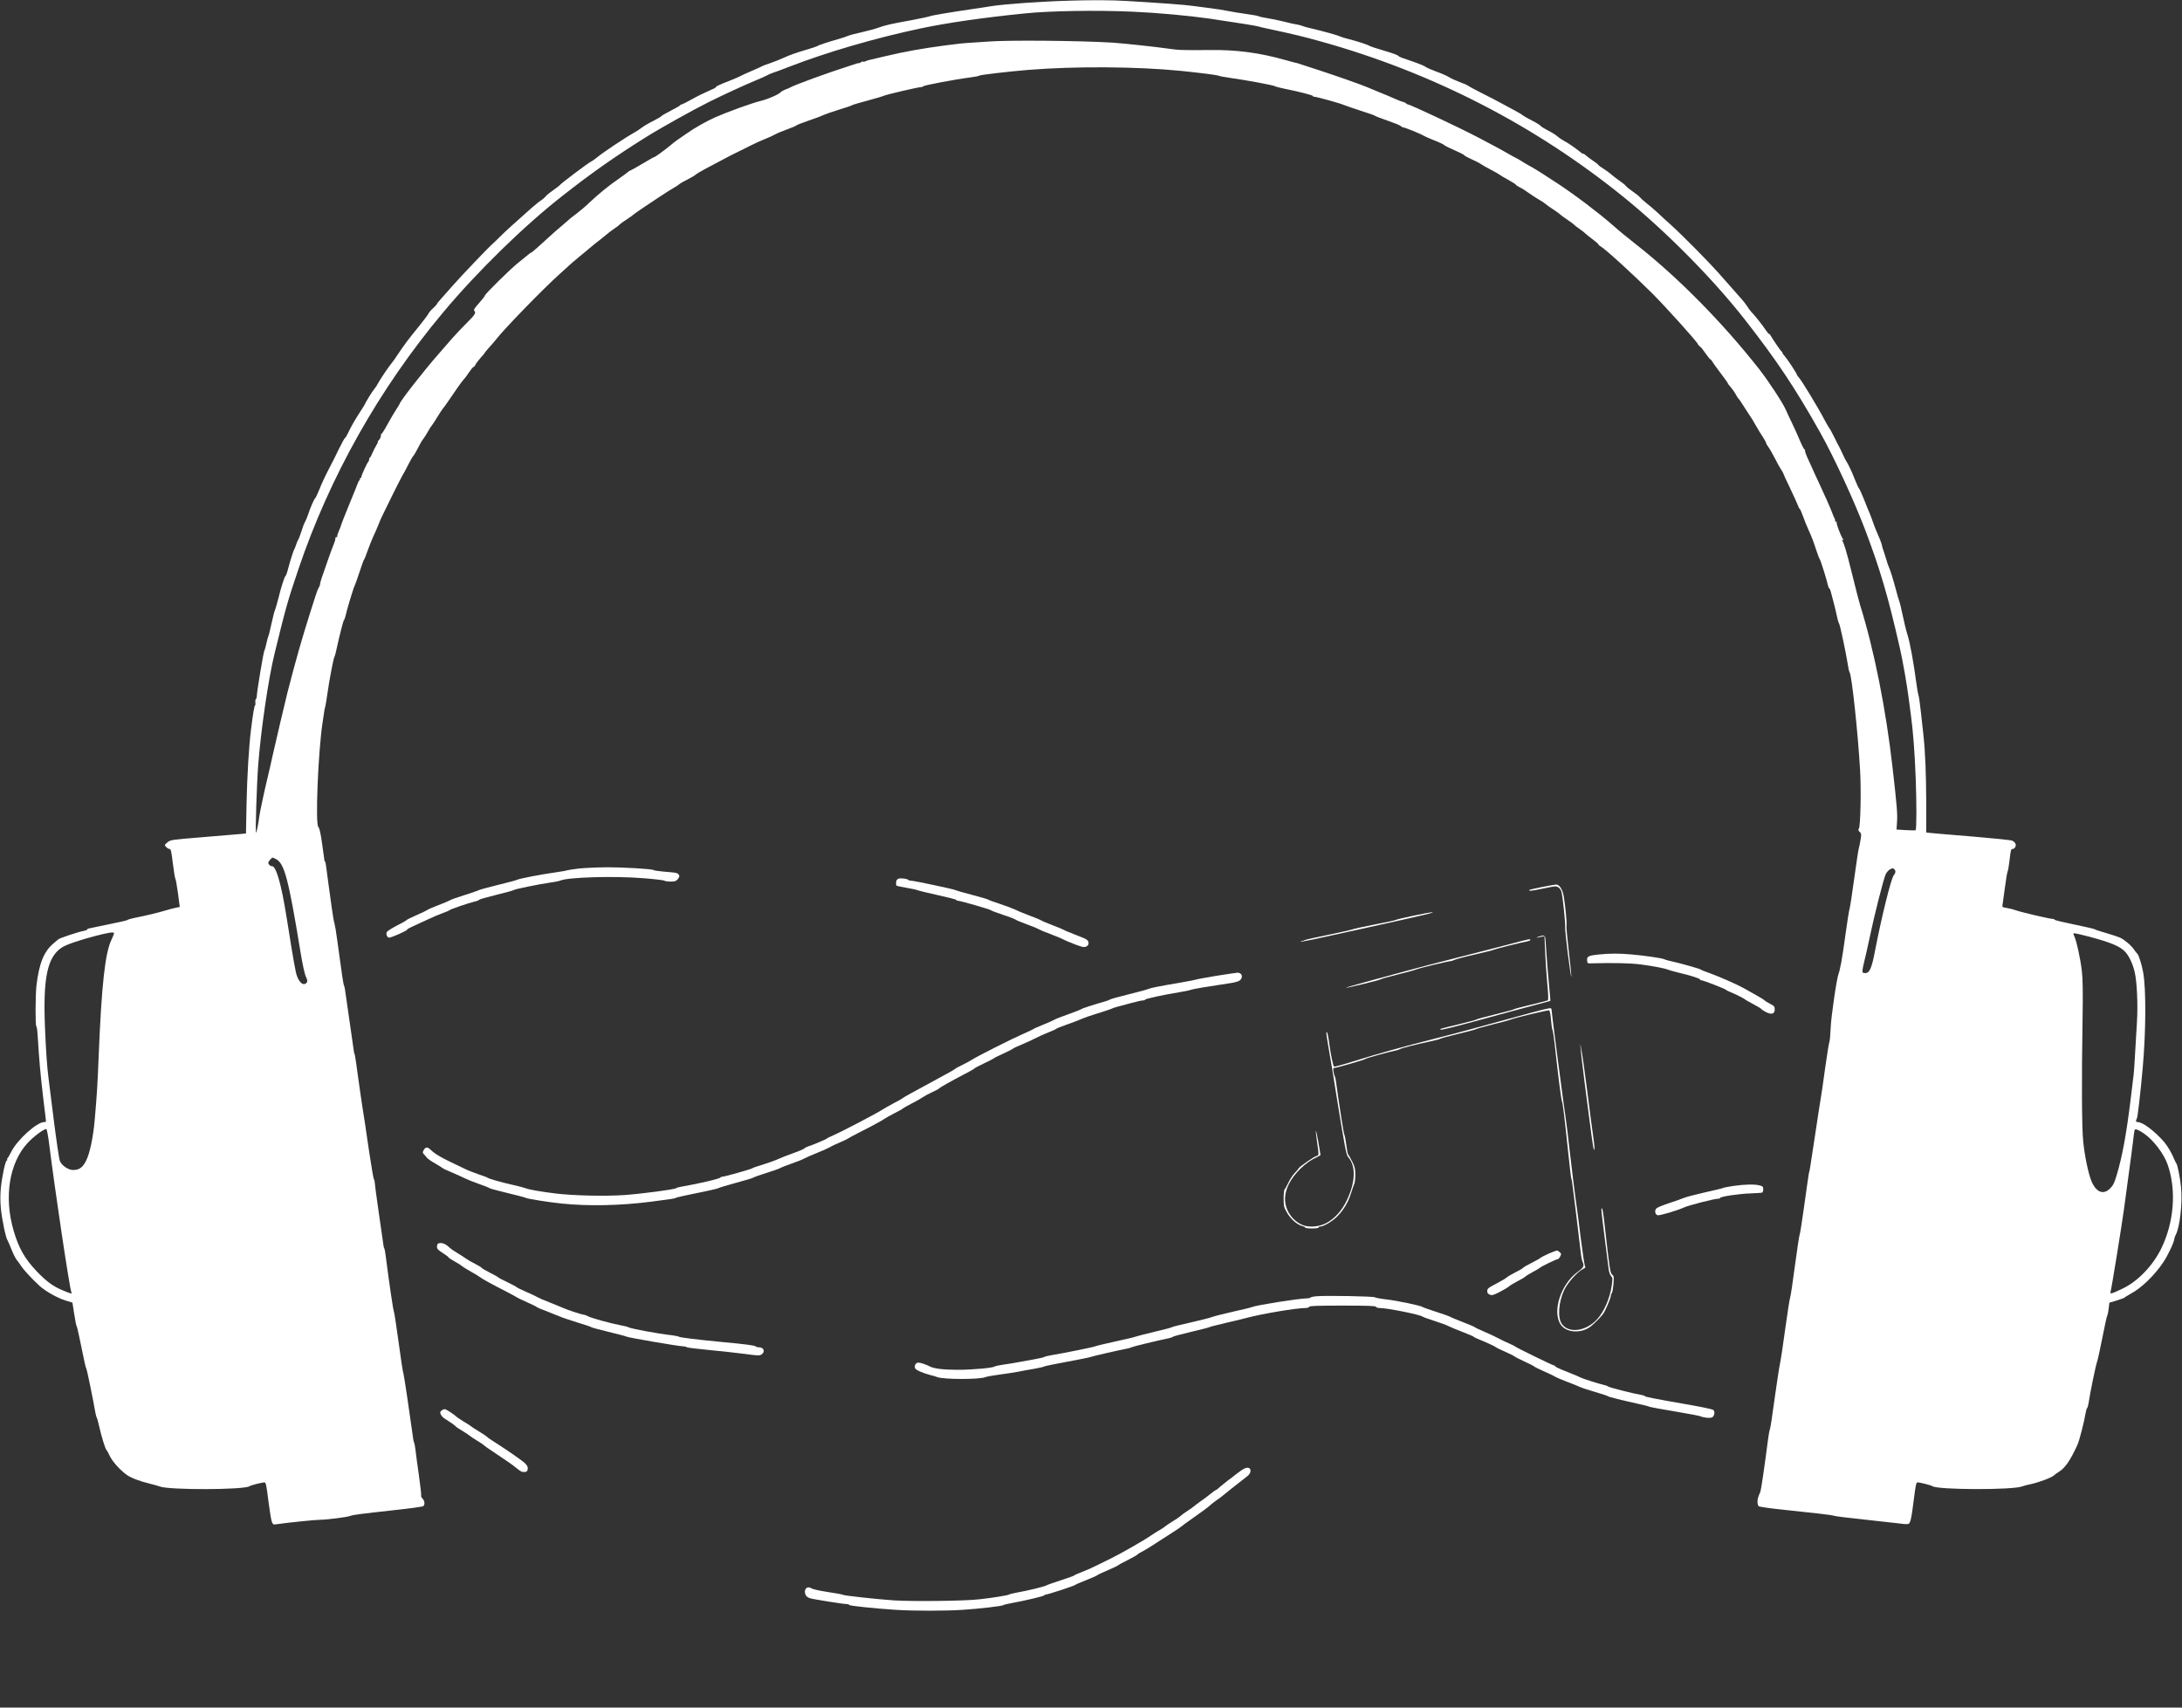 <?xml version="1.0" standalone="no"?>
<!DOCTYPE svg PUBLIC "-//W3C//DTD SVG 20010904//EN"
 "http://www.w3.org/TR/2001/REC-SVG-20010904/DTD/svg10.dtd">
<svg version="1.0" xmlns="http://www.w3.org/2000/svg"
 width="2277pt" height="1782pt" viewBox="0 0 2277 1782"
 preserveAspectRatio="xMidYMid meet">
<rect x="0" y="0" width="2277" height="1782" fill="#333333" stroke="none"/>
<g transform="translate(0,1782) scale(0.1,-0.1)"
fill="#ffffff" stroke="none">
<path d="M11165 17813 c-304 -8 -674 -35 -825 -58 -52 -9 -138 -22 -190 -29
-250 -37 -427 -67 -445 -75 -11 -5 -96 -23 -190 -41 -217 -39 -277 -53 -346
-78 -31 -12 -110 -33 -175 -48 -66 -14 -132 -32 -149 -40 -16 -7 -61 -22 -100
-33 -101 -28 -209 -64 -215 -72 -3 -3 -63 -23 -135 -44 -71 -20 -166 -54 -210
-75 -44 -20 -111 -47 -150 -60 -38 -12 -74 -26 -80 -30 -5 -4 -55 -26 -110
-50 -55 -23 -104 -46 -110 -50 -5 -4 -55 -26 -110 -48 -128 -51 -155 -63 -155
-73 0 -4 -34 -21 -77 -39 -42 -18 -120 -56 -173 -86 -53 -30 -102 -54 -108
-54 -5 0 -12 -4 -14 -8 -1 -5 -46 -31 -98 -57 -52 -27 -97 -53 -98 -57 -2 -5
-41 -27 -85 -50 -45 -22 -99 -54 -121 -71 -21 -17 -60 -42 -86 -56 -72 -39
-316 -201 -367 -244 -24 -20 -57 -44 -73 -52 -37 -19 -324 -235 -328 -247 -2
-4 -32 -27 -65 -50 -34 -23 -71 -53 -81 -66 -11 -13 -32 -32 -48 -42 -16 -9
-59 -44 -96 -76 -184 -163 -282 -252 -333 -303 -30 -31 -66 -65 -80 -77 -38
-32 -326 -334 -414 -434 -44 -50 -99 -112 -122 -138 -24 -26 -43 -50 -43 -54
0 -4 -19 -24 -41 -45 -23 -21 -45 -47 -49 -58 -5 -11 -46 -66 -92 -123 -121
-148 -156 -196 -220 -291 -31 -48 -63 -93 -71 -101 -23 -25 -123 -173 -142
-210 -9 -19 -27 -46 -39 -60 -20 -22 -96 -146 -96 -155 0 -2 -30 -50 -67 -107
-37 -57 -82 -136 -100 -175 -19 -40 -37 -73 -42 -73 -4 0 -31 -48 -60 -107
-28 -60 -79 -160 -112 -223 -33 -63 -76 -155 -95 -205 -20 -49 -40 -92 -45
-95 -11 -7 -51 -99 -74 -170 -10 -30 -24 -64 -31 -75 -8 -12 -25 -56 -38 -99
-14 -43 -29 -83 -34 -89 -5 -7 -15 -30 -22 -52 -7 -22 -16 -44 -20 -50 -8 -10
-50 -145 -70 -225 -7 -25 -15 -47 -20 -50 -11 -8 -45 -112 -75 -235 -16 -60
-31 -114 -35 -120 -4 -5 -20 -66 -35 -135 -15 -69 -30 -132 -35 -141 -4 -8
-13 -42 -20 -74 -7 -32 -16 -66 -21 -74 -10 -18 -79 -433 -79 -474 0 -14 -4
-28 -9 -32 -5 -3 -8 -19 -6 -35 2 -17 1 -30 -3 -30 -7 0 -23 -95 -42 -250 -23
-182 -41 -489 -47 -776 l-6 -312 -51 -5 c-28 -3 -205 -18 -394 -33 -339 -28
-343 -28 -375 -55 -32 -27 -32 -27 -13 -48 11 -12 26 -21 36 -21 13 0 19 -25
34 -152 11 -84 22 -155 26 -158 4 -3 16 -70 27 -150 l19 -145 -40 -8 c-23 -4
-77 -19 -121 -32 -74 -22 -173 -46 -320 -76 -33 -7 -62 -16 -65 -20 -3 -4 -88
-24 -190 -44 -102 -21 -195 -40 -207 -43 -13 -2 -23 -8 -23 -12 0 -4 -16 -11
-34 -14 -60 -11 -254 -76 -268 -89 -7 -7 -29 -25 -48 -41 -102 -84 -153 -211
-180 -446 -11 -100 -12 -420 -1 -420 5 0 12 -51 15 -112 14 -233 28 -390 56
-628 17 -135 30 -249 30 -253 0 -4 -9 -7 -20 -7 -75 0 -279 -184 -341 -307
-19 -38 -37 -70 -42 -71 -4 -2 -5 -8 -1 -13 3 -5 1 -9 -5 -9 -14 0 -50 -166
-62 -287 -7 -76 -7 -142 1 -223 11 -109 51 -301 69 -324 4 -6 23 -49 41 -95
18 -46 43 -95 55 -110 12 -14 34 -44 48 -66 25 -39 115 -136 192 -206 59 -54
187 -126 269 -151 l72 -22 19 -121 c10 -66 21 -122 25 -125 3 -3 16 -54 28
-115 55 -268 64 -311 73 -328 8 -14 71 -325 95 -462 4 -22 10 -44 14 -50 4 -5
15 -46 25 -90 21 -96 64 -238 75 -245 4 -3 21 -32 36 -65 28 -58 102 -141 173
-194 45 -33 135 -68 239 -93 48 -12 96 -25 107 -30 91 -39 892 -37 941 3 11 9
129 39 155 39 13 0 20 -33 39 -187 13 -104 29 -203 36 -222 13 -32 15 -33 56
-27 107 16 399 46 450 46 68 0 285 28 313 40 25 11 101 21 465 61 157 17 291
35 297 41 19 16 15 56 -7 78 -12 12 -18 25 -15 30 3 4 -8 102 -24 217 -16 114
-33 235 -36 268 -4 33 -10 64 -13 70 -3 5 -7 16 -8 25 -43 312 -98 680 -104
695 -5 11 -28 157 -50 325 -23 168 -45 314 -50 325 -8 18 -47 283 -82 555 -6
52 -14 97 -17 100 -3 3 -7 14 -8 25 -2 11 -23 161 -48 333 -25 171 -45 323
-45 336 0 13 -4 26 -8 28 -4 2 -29 147 -55 323 -25 176 -55 376 -67 445 -11
69 -31 213 -46 320 -14 107 -28 202 -31 210 -3 8 -7 22 -9 30 -5 29 -82 566
-89 620 -3 30 -10 64 -15 75 -8 19 -21 104 -71 475 -11 85 -25 164 -29 175 -5
11 -18 90 -30 175 -11 85 -27 200 -35 255 -7 55 -17 126 -21 158 -3 31 -9 57
-13 57 -3 0 -7 10 -7 23 -1 12 -12 90 -24 172 -15 106 -27 154 -38 165 -33 29
-2 784 44 1088 9 59 18 116 19 127 1 11 5 27 8 35 3 8 13 67 22 130 21 151 65
382 75 395 4 6 15 46 24 90 31 142 69 290 76 295 4 3 11 21 15 40 11 55 86
304 95 315 4 6 26 68 50 140 23 71 45 132 49 135 4 3 22 48 40 100 19 52 45
118 58 145 14 28 36 79 50 114 13 36 37 90 53 120 16 31 61 124 101 206 41 83
84 167 96 188 13 20 41 73 63 117 22 43 46 85 53 92 12 14 32 49 70 123 11 22
28 49 38 60 9 11 29 43 44 70 15 28 35 59 45 70 9 11 34 49 55 85 22 36 47 74
56 85 10 11 35 46 56 77 93 138 147 214 164 230 10 10 34 42 54 73 20 30 41
55 46 55 5 0 15 12 23 28 8 15 33 47 55 72 23 24 41 47 41 50 0 3 20 26 43 52
24 26 55 62 69 80 87 113 492 530 668 688 40 36 85 76 99 90 14 13 59 52 99
85 41 33 99 81 130 108 31 26 75 61 97 77 22 17 51 41 65 53 14 13 48 39 75
57 28 19 55 39 60 46 6 6 39 31 75 54 36 24 67 46 70 50 4 5 46 34 120 84 14
9 81 54 150 100 69 46 141 91 160 101 18 10 40 24 48 32 8 8 46 30 85 49 39
20 77 42 85 50 8 8 54 36 103 62 49 26 133 70 187 99 53 29 122 64 152 78 30
14 91 44 135 67 44 22 111 53 150 68 39 15 86 37 105 48 19 11 76 34 125 52
50 18 92 36 95 41 3 4 59 26 125 49 66 22 138 49 160 60 22 10 96 36 165 57
69 20 127 41 130 44 3 4 75 26 160 48 85 23 163 46 172 51 20 11 356 90 384
90 11 0 24 4 30 10 11 11 340 73 484 91 52 7 97 15 100 20 5 7 300 42 505 59
494 40 1137 36 1600 -10 213 -22 371 -42 390 -50 11 -5 72 -16 135 -25 159
-22 442 -75 455 -85 5 -4 46 -15 90 -24 153 -31 305 -69 305 -78 0 -4 7 -8 17
-8 23 0 272 -69 308 -86 17 -7 95 -34 175 -60 80 -25 147 -49 150 -53 3 -4 61
-26 129 -50 67 -23 130 -48 138 -56 8 -8 20 -15 27 -15 16 0 182 -67 210 -85
11 -7 56 -27 98 -44 77 -30 118 -50 128 -62 3 -3 49 -25 103 -49 53 -23 97
-46 97 -50 0 -4 33 -22 72 -40 40 -18 84 -40 98 -50 14 -10 61 -37 105 -60 44
-23 87 -47 95 -54 8 -7 50 -32 93 -55 42 -23 77 -46 77 -50 0 -4 19 -16 43
-28 23 -11 62 -36 87 -55 25 -18 72 -49 104 -68 33 -18 67 -41 75 -49 9 -9 46
-35 83 -59 37 -24 68 -47 70 -51 2 -3 32 -26 68 -50 36 -24 70 -49 75 -55 6
-7 30 -26 55 -43 25 -17 56 -41 70 -55 14 -13 49 -41 78 -62 28 -21 52 -42 52
-47 0 -4 11 -14 24 -21 45 -24 345 -298 539 -491 144 -145 468 -504 476 -530
2 -6 12 -18 23 -25 10 -7 36 -40 58 -73 23 -32 44 -59 48 -59 4 0 16 -14 26
-31 10 -18 50 -72 87 -121 38 -50 69 -93 69 -97 0 -4 14 -23 31 -42 17 -19 39
-50 50 -70 10 -21 24 -43 32 -51 8 -7 33 -45 57 -83 24 -39 54 -83 65 -100 12
-16 38 -60 58 -96 20 -36 52 -89 72 -118 19 -29 35 -58 35 -64 0 -5 10 -24 23
-41 13 -17 43 -69 67 -116 23 -47 54 -101 66 -120 13 -19 24 -38 24 -42 0 -4
31 -72 69 -150 38 -79 74 -160 82 -180 7 -21 16 -38 20 -38 3 0 19 -35 34 -77
15 -43 38 -100 51 -128 40 -88 55 -128 85 -219 16 -49 33 -94 38 -100 10 -12
75 -220 86 -273 4 -18 10 -33 14 -33 4 0 13 -19 18 -42 6 -24 20 -77 31 -118
11 -41 25 -102 32 -135 7 -33 16 -65 21 -71 10 -13 70 -294 90 -419 6 -44 15
-84 20 -90 23 -30 87 -628 110 -1025 12 -206 4 -587 -13 -608 -9 -10 -7 -18 8
-33 19 -18 19 -25 9 -87 -6 -37 -14 -74 -17 -82 -4 -8 -25 -150 -48 -315 -22
-165 -45 -309 -49 -320 -5 -11 -23 -126 -41 -255 -17 -129 -38 -266 -46 -305
-8 -38 -16 -77 -18 -85 -2 -8 -6 -22 -9 -30 -20 -47 -79 -450 -83 -565 -3 -71
-9 -139 -14 -150 -5 -11 -25 -137 -45 -280 -19 -143 -40 -285 -46 -315 -5 -30
-33 -206 -60 -390 -57 -374 -54 -359 -62 -380 -2 -8 -23 -152 -46 -320 -23
-168 -46 -314 -51 -325 -5 -11 -27 -159 -50 -330 -22 -170 -45 -319 -50 -330
-5 -11 -27 -155 -50 -320 -22 -165 -47 -329 -55 -365 -8 -36 -33 -200 -56
-365 -22 -165 -44 -309 -49 -320 -5 -11 -13 -56 -19 -100 -37 -287 -73 -533
-80 -550 -27 -65 -31 -79 -31 -109 0 -19 6 -39 13 -45 8 -6 117 -22 243 -35
126 -14 297 -32 379 -41 83 -9 159 -20 170 -25 11 -4 155 -22 320 -39 165 -18
330 -36 367 -41 36 -6 73 -7 82 -4 22 9 32 50 57 252 19 149 25 182 38 182 26
0 144 -30 155 -39 49 -40 854 -42 941 -2 11 5 47 14 80 21 83 17 219 67 246
91 13 11 37 29 54 39 65 40 120 120 194 282 20 44 71 242 86 335 4 24 10 45
15 48 4 3 11 26 15 52 14 100 76 400 89 433 7 19 32 132 55 250 23 118 46 222
51 231 5 9 12 43 15 75 l7 59 79 24 c43 13 80 27 81 31 2 3 31 21 65 40 107
56 248 192 337 326 49 72 116 215 116 247 0 6 7 25 15 41 43 81 71 334 55 494
-9 100 -38 242 -50 252 -3 3 -12 21 -20 40 -21 55 -71 141 -104 180 -99 114
-225 210 -278 210 -20 0 -23 12 -9 38 9 16 37 262 61 527 34 386 36 819 5 995
-15 86 -48 189 -63 199 -5 3 -19 22 -33 42 -28 42 -99 102 -146 124 -18 8 -84
30 -145 48 -62 17 -115 35 -118 39 -3 4 -98 26 -210 49 -113 23 -206 45 -208
50 -2 5 -11 9 -20 9 -30 0 -325 69 -382 89 -30 11 -76 22 -101 26 -37 5 -46 9
-43 23 2 9 13 91 25 182 12 91 25 170 29 175 5 6 14 61 21 123 11 96 15 112
30 112 25 0 43 35 30 58 -5 10 -20 23 -33 29 -13 6 -198 25 -413 43 -214 17
-411 34 -437 37 l-47 5 0 312 c-1 296 -10 532 -30 711 -5 44 -16 150 -26 235
-9 85 -20 164 -25 175 -4 11 -13 58 -19 105 -35 257 -69 443 -97 530 -13 41
-35 131 -49 200 -14 69 -30 134 -35 145 -5 11 -21 65 -35 120 -29 109 -60 208
-75 240 -6 11 -19 52 -30 90 -12 39 -24 77 -27 85 -8 18 -7 17 -17 60 -5 19
-23 66 -41 105 -18 39 -40 96 -50 126 -10 30 -26 72 -35 94 -10 22 -37 87 -59
145 -23 57 -46 107 -50 110 -5 3 -25 47 -46 99 -32 83 -67 156 -96 201 -5 8
-20 40 -34 70 -14 30 -29 62 -34 70 -6 8 -28 53 -51 100 -23 46 -45 87 -49 90
-4 3 -30 48 -58 100 -63 121 -233 400 -261 430 -12 13 -22 28 -22 32 0 12
-103 167 -129 195 -12 12 -21 26 -21 32 0 5 -4 11 -9 13 -7 3 -84 115 -118
172 -7 12 -13 17 -13 11 0 -5 -17 15 -37 45 -35 53 -118 156 -151 189 -8 9
-27 34 -41 56 -14 22 -40 56 -58 75 -27 30 -106 119 -243 275 -103 116 -374
390 -490 495 -46 41 -111 100 -144 132 -34 31 -86 76 -116 99 -30 24 -61 52
-68 61 -7 10 -40 36 -72 58 -32 22 -65 48 -72 58 -7 10 -35 33 -63 52 -27 18
-67 49 -88 67 -21 19 -60 47 -87 64 -28 17 -50 34 -50 37 0 4 -24 23 -53 42
-28 19 -64 45 -79 59 -16 14 -28 21 -28 17 0 -4 -6 -2 -12 4 -56 46 -141 106
-180 126 -25 13 -59 35 -75 50 -15 14 -59 42 -98 61 -38 20 -74 42 -78 49 -5
8 -45 33 -89 55 -45 23 -87 47 -94 53 -7 7 -49 33 -95 57 -45 24 -109 59 -143
77 -34 19 -119 63 -191 99 -71 36 -137 71 -145 78 -8 7 -47 24 -87 38 -40 15
-91 38 -113 52 -22 14 -83 41 -135 59 -52 19 -101 41 -110 49 -8 8 -72 34
-142 58 -71 23 -130 45 -133 49 -10 14 -48 29 -170 65 -69 20 -129 40 -135 44
-15 12 -120 47 -214 71 -45 11 -90 25 -99 30 -22 12 -186 57 -289 81 -45 10
-90 22 -100 27 -10 5 -38 13 -63 17 -25 3 -85 17 -135 30 -49 12 -126 28 -170
35 -44 7 -84 16 -90 20 -5 4 -64 15 -130 24 -66 9 -151 23 -190 31 -38 8 -124
22 -190 30 -66 8 -149 19 -185 24 -62 10 -363 32 -690 51 -143 9 -362 10 -585
3z m655 -115 c255 -11 581 -41 800 -72 278 -41 503 -77 511 -82 4 -2 49 -13
101 -24 268 -57 370 -82 553 -133 1167 -326 2233 -874 3160 -1625 442 -358
931 -853 1263 -1277 330 -421 529 -720 787 -1180 144 -256 353 -710 467 -1010
160 -423 238 -688 362 -1230 30 -127 79 -409 95 -540 6 -49 16 -121 21 -160
23 -163 41 -398 51 -662 10 -269 10 -535 -1 -547 -3 -2 -49 -2 -102 1 l-97 6
5 76 c6 84 0 167 -46 566 -69 614 -195 1243 -339 1700 -10 33 -49 182 -85 330
-58 234 -80 308 -104 349 -3 5 1 5 9 0 11 -6 10 -3 -2 16 -26 42 -70 161 -63
172 4 7 2 8 -4 4 -8 -4 -12 0 -12 12 0 10 -3 22 -7 25 -3 4 -14 28 -23 54 -17
47 -79 187 -145 328 -19 39 -42 90 -53 115 -11 25 -36 80 -56 123 -20 43 -34
83 -30 90 4 7 3 9 -1 4 -5 -4 -26 34 -48 85 -21 51 -61 140 -89 198 -28 58
-57 119 -64 137 -29 68 -183 302 -278 423 -380 483 -838 948 -1271 1290 -122
96 -183 146 -255 210 -41 36 -104 88 -140 116 -36 27 -70 54 -76 59 -47 40
-233 176 -329 240 -129 86 -257 167 -295 188 -50 28 -81 45 -115 67 -16 11
-43 26 -60 34 -16 8 -55 29 -85 47 -30 18 -89 50 -130 72 -41 22 -118 62 -170
90 -185 98 -714 347 -738 347 -4 0 -13 5 -20 12 -6 6 -20 13 -31 15 -10 1 -47
15 -82 31 -35 16 -111 48 -169 71 -58 24 -114 47 -125 52 -53 23 -321 118
-500 176 -110 36 -207 67 -215 70 -8 3 -22 7 -30 8 -8 1 -55 14 -105 28 -272
77 -512 109 -798 105 -289 -3 -320 -1 -437 16 -125 18 -451 53 -570 61 -336
21 -1101 28 -1300 11 -19 -2 -87 -6 -150 -10 -127 -8 -146 -10 -305 -31 -238
-32 -406 -62 -610 -110 -82 -19 -161 -38 -174 -41 -13 -3 -32 -9 -41 -14 -10
-5 -20 -7 -23 -3 -4 3 -13 1 -21 -6 -8 -6 -18 -11 -22 -10 -5 1 -16 -1 -24 -4
-8 -3 -51 -17 -95 -31 -202 -64 -547 -190 -600 -219 -11 -6 -22 -12 -25 -12
-17 -5 -65 -27 -70 -34 -16 -23 -135 -76 -215 -95 -87 -21 -347 -115 -469
-169 -98 -44 -217 -111 -306 -174 -41 -29 -84 -58 -94 -65 -11 -7 -47 -35 -80
-63 -70 -57 -151 -115 -161 -115 -4 0 -60 -32 -125 -71 -66 -39 -122 -70 -125
-70 -3 1 -13 -6 -22 -14 -10 -9 -54 -41 -98 -72 -105 -72 -200 -150 -301 -244
-44 -43 -110 -98 -145 -124 -35 -26 -66 -50 -69 -54 -3 -3 -34 -31 -70 -61
-36 -30 -70 -59 -76 -65 -176 -161 -254 -230 -254 -222 0 2 -15 -8 -32 -24
-18 -15 -62 -51 -98 -79 -78 -61 -350 -329 -350 -344 0 -6 -28 -42 -61 -79
-46 -51 -59 -71 -50 -80 21 -21 11 -38 -81 -130 -51 -51 -120 -124 -153 -162
-33 -39 -96 -111 -140 -161 -147 -166 -405 -497 -405 -519 0 -3 -15 -27 -32
-53 -18 -26 -60 -98 -94 -159 -33 -62 -64 -110 -69 -105 -4 4 -5 2 -1 -5 7
-12 -11 -52 -29 -65 -5 -4 -7 -8 -2 -8 4 0 -3 -17 -16 -37 -13 -21 -32 -59
-43 -85 -10 -25 -21 -45 -24 -43 -3 2 -7 -6 -7 -17 -1 -12 -6 -24 -10 -27 -11
-8 -73 -144 -73 -159 0 -7 -5 -12 -11 -12 -5 0 -7 -4 -4 -10 3 -5 3 -10 -2
-10 -4 0 -13 -15 -19 -32 -7 -18 -48 -122 -93 -230 -44 -108 -81 -201 -81
-206 0 -5 -10 -31 -22 -58 -12 -27 -21 -55 -19 -63 1 -7 -2 -10 -8 -6 -6 3
-11 -2 -11 -13 0 -11 -7 -37 -16 -58 -16 -37 -81 -218 -124 -346 -11 -32 -20
-64 -20 -73 0 -9 -6 -26 -14 -38 -8 -12 -23 -51 -34 -87 -12 -36 -37 -114 -56
-175 -88 -279 -144 -474 -236 -830 -21 -82 -132 -555 -154 -655 -13 -63 -39
-173 -56 -245 -33 -136 -78 -349 -85 -400 -9 -74 -28 -165 -33 -165 -9 0 7
507 23 715 29 369 107 899 171 1158 120 490 135 542 248 877 325 962 842 1881
1506 2675 359 430 851 911 1258 1228 297 233 533 399 852 599 154 97 492 286
670 375 164 81 375 178 475 219 61 25 119 51 130 58 11 7 38 19 60 26 22 7
101 36 175 65 389 151 897 299 1370 399 276 58 646 112 1085 156 260 27 752
35 1125 18z m-8940 -8843 c88 -46 130 -203 255 -965 22 -133 43 -233 57 -262
17 -39 19 -50 8 -63 -36 -43 -91 11 -113 112 -9 38 -29 156 -47 263 -66 418
-82 509 -110 627 -33 139 -64 213 -89 213 -20 0 -41 19 -41 37 0 13 35 53 45
53 4 0 19 -7 35 -15z m16888 -107 c17 -17 15 -35 -8 -66 -28 -39 -125 -432
-191 -772 -36 -193 -59 -245 -104 -245 -27 0 -30 3 -29 30 1 17 9 57 18 90 9
33 32 137 52 230 52 250 151 640 173 684 11 20 30 42 43 48 30 15 32 15 46 1z
m-18578 -668 c0 -6 -11 -34 -25 -63 -68 -138 -105 -471 -135 -1212 -12 -306
-19 -412 -41 -665 -16 -186 -51 -355 -91 -434 -35 -70 -72 -96 -136 -96 -49 0
-118 47 -137 94 -8 18 -37 215 -65 437 -28 222 -52 420 -55 439 -13 101 -26
280 -35 505 -23 533 24 752 180 850 46 29 183 75 350 119 141 36 190 43 190
26z m20612 -35 c234 -63 325 -102 378 -161 41 -47 77 -126 96 -207 24 -100 35
-342 24 -521 -5 -89 -14 -241 -20 -338 -5 -98 -12 -195 -15 -215 -3 -21 -16
-132 -30 -248 -45 -370 -88 -603 -147 -800 -24 -81 -37 -106 -68 -137 -73 -74
-152 -38 -200 89 -31 83 -67 258 -81 403 -15 142 -17 640 -7 1250 5 312 3 433
-7 527 -15 128 -56 317 -80 365 -12 26 -12 28 5 28 11 0 79 -16 152 -35z
m-21290 -2156 c62 -495 211 -1495 233 -1556 6 -18 6 -18 -90 21 -98 40 -172
94 -273 200 -125 132 -187 241 -241 427 -101 349 -44 704 147 911 65 70 176
152 196 145 5 -2 18 -68 28 -148z m21861 102 c98 -67 208 -211 247 -324 93
-264 68 -599 -65 -873 -87 -180 -243 -343 -400 -419 -118 -57 -139 -63 -131
-38 11 35 115 679 141 868 14 105 36 271 50 370 14 99 32 239 41 310 8 72 17
136 19 142 5 17 42 3 98 -36z"/>
<path d="M6040 8756 c-58 -7 -112 -15 -120 -18 -8 -4 -67 -14 -130 -23 -154
-22 -371 -64 -393 -76 -9 -5 -101 -30 -205 -55 -103 -25 -191 -50 -197 -54 -5
-4 -70 -26 -144 -50 -74 -23 -144 -47 -155 -55 -12 -7 -66 -30 -121 -51 -55
-21 -107 -43 -115 -50 -8 -6 -59 -31 -113 -54 -53 -23 -100 -46 -103 -51 -3
-5 -50 -32 -104 -59 -55 -29 -102 -59 -105 -69 -7 -24 3 -48 22 -56 16 -6 193
72 193 85 0 4 28 20 63 35 34 16 103 47 152 70 50 24 119 53 155 66 36 13 67
26 70 30 7 9 191 73 258 89 28 6 52 15 52 20 0 4 80 27 178 51 97 24 179 46
182 50 6 9 275 64 385 79 44 6 89 15 100 20 83 36 564 50 870 25 116 -9 214
-21 219 -26 6 -5 34 -9 64 -9 44 0 57 4 73 23 22 27 24 41 4 57 -15 13 -19 13
-160 25 -49 5 -92 11 -95 15 -9 12 -322 30 -500 29 -96 -1 -222 -7 -280 -13z"/>
<path d="M9378 8651 c-7 -2 -16 -9 -20 -15 -10 -15 -10 -54 0 -60 4 -2 50 -12
102 -21 52 -8 104 -20 115 -25 11 -5 106 -28 210 -51 105 -23 192 -45 193 -50
2 -5 10 -9 19 -9 23 0 337 -90 343 -99 3 -4 59 -25 124 -47 66 -21 124 -44
130 -49 6 -6 58 -28 116 -49 58 -21 115 -44 127 -52 12 -7 69 -32 128 -53 58
-22 118 -47 133 -56 15 -8 68 -31 119 -50 79 -30 96 -33 118 -23 30 13 33 48
8 70 -10 9 -63 32 -118 52 -55 21 -109 43 -120 50 -11 7 -65 30 -120 50 -55
21 -110 44 -122 52 -13 8 -65 29 -116 48 -51 19 -116 45 -143 59 -27 13 -101
41 -164 62 -63 21 -120 41 -126 46 -6 5 -82 27 -169 50 -86 22 -165 45 -174
50 -18 10 -437 99 -469 99 -11 0 -23 4 -26 9 -6 10 -77 19 -98 12z"/>
<path d="M16090 8563 c-69 -14 -127 -27 -129 -29 -17 -15 24 -12 125 10 65 14
130 26 144 26 28 0 54 -22 64 -55 13 -43 43 -332 39 -367 -5 -37 59 -547 65
-518 1 9 -11 126 -27 262 -16 136 -27 257 -24 268 6 22 -11 201 -29 308 -12
71 -46 123 -81 121 -12 -1 -78 -12 -147 -26z"/>
<path d="M14750 8264 c-91 -19 -172 -38 -181 -43 -8 -5 -112 -28 -230 -50
-118 -23 -221 -46 -230 -51 -9 -4 -119 -29 -245 -55 -126 -25 -237 -50 -246
-55 -10 -6 -26 -10 -35 -11 -10 0 -13 -3 -8 -5 10 -4 126 20 645 135 702 155
776 173 714 170 -10 0 -93 -16 -184 -35z"/>
<path d="M16055 8045 c-38 -14 -19 -13 38 1 l24 5 7 -158 c3 -87 13 -236 22
-332 12 -129 13 -175 5 -181 -7 -3 -85 -24 -174 -45 -89 -21 -166 -41 -172
-45 -5 -5 -95 -29 -200 -55 -104 -26 -194 -50 -200 -55 -5 -4 -91 -27 -190
-51 -188 -45 -192 -46 -183 -54 6 -7 174 35 528 133 140 39 336 91 435 117 99
26 181 49 183 50 2 1 -4 70 -12 151 -12 124 -25 281 -39 494 -2 41 -15 45 -72
25z"/>
<path d="M15780 7974 c-91 -24 -334 -87 -540 -139 -206 -52 -465 -119 -575
-150 -110 -30 -295 -81 -412 -112 -117 -32 -210 -59 -208 -61 5 -6 359 81 365
89 3 4 82 26 175 49 94 23 184 48 200 55 30 13 330 85 354 85 7 0 27 7 44 15
18 7 113 33 212 55 99 23 189 45 200 51 21 9 271 72 338 84 20 4 37 11 37 16
0 13 -11 11 -190 -37z"/>
<path d="M16683 7859 c-105 -10 -125 -20 -121 -62 3 -32 4 -32 53 -30 218 6
404 2 508 -12 131 -17 252 -41 282 -54 11 -5 61 -19 110 -31 124 -29 225 -61
225 -71 0 -5 7 -9 15 -9 18 0 248 -89 255 -99 3 -4 21 -13 40 -21 49 -19 154
-71 160 -80 3 -3 42 -26 88 -50 45 -24 82 -46 82 -50 0 -3 20 -16 43 -29 61
-33 97 -24 97 24 0 31 -5 37 -49 60 -27 13 -52 29 -56 34 -3 6 -47 33 -98 61
-50 28 -103 58 -117 66 -66 37 -265 125 -350 155 -52 18 -97 36 -100 40 -6 8
-236 73 -320 90 -30 6 -59 15 -65 19 -14 10 -205 38 -345 50 -130 11 -217 11
-337 -1z"/>
<path d="M12690 7636 c-107 -18 -202 -35 -210 -39 -8 -3 -82 -18 -165 -32
-224 -38 -308 -55 -330 -65 -11 -6 -103 -31 -205 -56 -102 -25 -189 -49 -195
-54 -5 -4 -26 -12 -45 -18 -136 -39 -247 -75 -256 -83 -6 -5 -68 -29 -137 -54
-70 -24 -137 -51 -149 -59 -13 -8 -66 -31 -118 -52 -52 -21 -97 -41 -100 -45
-3 -3 -48 -25 -100 -47 -113 -49 -490 -239 -541 -273 -19 -13 -64 -37 -100
-54 -35 -16 -70 -36 -78 -43 -7 -7 -52 -33 -100 -58 -47 -25 -129 -70 -181
-99 -52 -29 -131 -72 -175 -95 -44 -24 -82 -46 -85 -50 -3 -4 -43 -27 -90 -51
-47 -25 -98 -54 -114 -64 -62 -42 -436 -237 -531 -278 -27 -11 -52 -24 -55
-28 -5 -7 -156 -71 -200 -84 -13 -4 -30 -13 -36 -20 -7 -7 -61 -30 -121 -51
-59 -21 -128 -48 -153 -60 -25 -12 -94 -37 -155 -56 -60 -18 -112 -36 -115
-40 -7 -8 -288 -88 -312 -88 -9 0 -18 -4 -20 -8 -5 -13 -226 -65 -413 -97 -22
-4 -44 -10 -50 -15 -16 -13 -356 -58 -535 -71 -194 -14 -526 -7 -715 15 -149
18 -291 42 -320 56 -11 5 -72 21 -135 35 -117 26 -251 64 -260 74 -3 3 -43 19
-90 34 -47 16 -112 41 -145 57 -256 121 -307 150 -361 201 -34 33 -54 31 -74
-6 -11 -20 -10 -26 3 -40 9 -9 22 -24 30 -35 7 -10 46 -38 87 -61 41 -24 77
-46 80 -50 3 -4 43 -23 90 -42 47 -20 108 -47 135 -61 28 -14 97 -42 155 -62
58 -20 107 -40 110 -44 3 -4 86 -26 185 -50 99 -24 185 -46 190 -50 13 -10
239 -46 375 -60 284 -29 615 -22 940 20 218 28 245 33 250 39 3 4 102 26 220
50 118 23 220 47 225 51 6 5 89 30 185 56 96 26 177 50 180 54 3 4 66 27 140
50 74 23 137 46 140 49 3 4 55 25 115 46 61 21 124 46 140 56 17 9 75 35 130
57 55 22 116 49 135 60 19 12 68 35 109 52 40 17 79 36 85 41 6 5 52 30 101
55 124 62 268 140 281 152 7 6 49 29 95 53 46 23 86 45 89 50 3 4 44 27 90 51
47 24 99 53 117 66 17 12 62 37 100 54 37 17 71 35 74 40 6 9 128 78 274 154
50 25 92 50 95 55 3 4 46 27 95 50 50 23 97 48 105 54 8 7 53 29 100 50 47 22
92 44 100 51 8 7 55 29 105 49 49 21 112 50 140 65 27 15 84 40 125 56 41 16
78 32 81 37 3 4 57 26 120 48 63 22 132 48 154 59 22 10 94 35 160 55 66 20
128 41 139 46 10 6 42 17 70 24 28 8 94 25 146 39 52 14 105 26 118 26 12 0
22 4 22 8 0 9 188 50 355 77 55 9 109 20 120 25 18 8 166 33 419 71 51 8 86
19 98 31 34 34 16 79 -31 77 -15 -1 -114 -16 -221 -33z"/>
<path d="M15995 7256 c-222 -60 -428 -116 -645 -176 -102 -28 -275 -74 -385
-101 -306 -77 -609 -161 -832 -232 -111 -35 -206 -61 -211 -58 -11 7 -36 129
-53 256 -6 50 -16 94 -20 100 -13 14 -11 -5 17 -170 32 -186 35 -204 83 -505
86 -530 100 -603 119 -624 83 -93 78 -263 -14 -453 -51 -108 -127 -191 -214
-237 -74 -40 -185 -48 -252 -18 -68 30 -121 84 -153 153 -38 85 -33 175 14
271 55 112 178 231 287 279 24 11 44 23 44 27 0 4 -11 68 -24 142 -27 150 -33
141 -11 -15 19 -130 19 -132 -7 -139 -27 -6 -181 -114 -187 -129 -2 -6 -20
-28 -41 -49 -20 -21 -50 -66 -66 -101 -16 -34 -33 -65 -39 -69 -5 -4 -10 -47
-10 -95 1 -84 2 -91 39 -154 40 -66 104 -121 160 -135 14 -3 26 -10 26 -15 0
-5 32 -9 70 -9 40 0 70 4 70 10 0 6 7 10 16 10 37 0 132 57 182 109 67 70 111
145 141 241 13 41 29 85 34 97 6 13 10 55 10 95 0 62 -5 83 -33 138 -18 36
-36 67 -40 70 -5 3 -14 46 -20 95 -6 50 -15 99 -20 110 -5 11 -18 83 -30 160
-11 77 -27 181 -35 230 -7 50 -17 117 -21 150 -3 33 -10 65 -14 70 -4 6 -11
28 -14 50 -6 35 -4 41 11 41 25 1 317 85 323 94 5 7 242 72 310 86 19 3 40 10
45 14 12 10 168 50 315 81 58 12 107 25 110 29 3 4 86 26 185 50 99 24 185 46
190 51 6 4 85 26 175 49 91 22 174 45 185 50 32 16 389 101 401 96 7 -3 15
-43 19 -97 4 -51 11 -100 16 -109 4 -8 15 -76 23 -150 35 -320 67 -576 76
-595 9 -22 25 -153 65 -535 15 -140 29 -262 32 -270 7 -18 4 2 42 -300 17
-135 38 -310 47 -390 8 -80 19 -154 24 -165 25 -58 21 -68 -48 -119 -174 -127
-266 -411 -177 -547 59 -90 220 -99 320 -17 40 33 96 90 122 124 25 32 83 169
83 195 0 8 5 20 10 25 6 6 13 48 17 93 6 76 4 85 -14 100 -21 17 -26 55 -80
534 -9 86 -21 157 -25 157 -11 0 -12 5 27 -305 20 -154 38 -302 42 -330 3 -27
14 -59 24 -71 18 -19 18 -27 8 -99 -18 -132 -81 -276 -155 -355 -117 -125
-295 -147 -366 -46 -46 64 -34 230 25 354 36 76 139 191 193 217 26 12 32 20
25 29 -6 6 -26 142 -46 300 -19 158 -44 347 -55 419 -10 73 -35 274 -55 447
-19 173 -40 340 -45 370 -15 90 -150 1120 -150 1148 0 18 -19 15 -195 -32z"/>
<path d="M16492 6910 c-1 -14 18 -185 43 -380 70 -550 91 -699 98 -707 10 -10
8 31 -8 142 -8 55 -37 271 -63 480 -27 209 -52 387 -55 395 -3 8 -8 33 -10 55
-2 22 -4 29 -5 15z"/>
<path d="M18090 5444 c-52 -7 -104 -18 -115 -23 -11 -5 -96 -25 -190 -46 -93
-21 -188 -46 -210 -55 -22 -10 -92 -34 -155 -55 -63 -20 -123 -45 -134 -55
-23 -22 -15 -65 12 -72 20 -6 211 51 277 82 45 21 314 90 351 90 13 0 24 4 24
8 0 15 198 44 318 48 62 2 117 6 122 9 6 4 10 19 10 35 0 25 -5 31 -37 39 -50
14 -155 12 -273 -5z"/>
<path d="M4573 4843 c-7 -2 -13 -17 -13 -33 0 -23 10 -34 60 -66 33 -21 60
-41 60 -45 0 -4 29 -24 64 -43 36 -20 71 -42 78 -49 7 -7 50 -34 95 -59 45
-25 88 -52 95 -58 15 -14 127 -75 272 -149 54 -28 104 -55 110 -60 6 -5 54
-28 106 -51 52 -23 97 -45 100 -49 3 -5 50 -25 105 -45 54 -21 117 -46 140
-56 22 -10 103 -37 180 -61 77 -23 142 -45 145 -49 3 -4 84 -26 180 -49 96
-23 183 -46 192 -51 19 -10 544 -100 586 -100 16 0 32 -4 38 -9 5 -5 113 -18
239 -30 127 -12 295 -31 374 -41 130 -18 147 -18 168 -5 41 28 24 75 -28 75
-15 0 -30 4 -33 9 -6 10 -113 24 -351 46 -253 24 -439 47 -450 55 -5 4 -37 11
-70 15 -153 17 -441 71 -460 85 -5 4 -41 13 -80 20 -101 19 -305 75 -340 94
-16 9 -35 16 -42 16 -19 0 -173 50 -218 71 -22 10 -87 36 -144 59 -58 22 -109
45 -115 49 -6 5 -58 30 -115 55 -58 25 -107 49 -110 54 -3 4 -46 27 -96 51
-49 23 -92 46 -95 50 -3 5 -42 27 -87 49 -45 23 -84 46 -88 52 -4 6 -34 24
-68 41 -34 17 -75 41 -92 53 -16 12 -58 39 -93 60 -35 21 -71 46 -80 55 -42
42 -85 58 -119 44z"/>
<path d="M16165 4739 c-38 -17 -77 -36 -85 -43 -8 -8 -52 -32 -97 -55 -45 -22
-84 -45 -88 -51 -4 -6 -39 -27 -78 -46 -40 -20 -81 -44 -92 -54 -11 -10 -56
-37 -100 -60 -99 -52 -105 -57 -105 -86 0 -17 8 -28 27 -35 23 -9 38 -5 100
27 40 20 84 46 98 58 14 12 55 37 92 56 38 19 73 40 78 46 6 7 42 29 80 50 39
20 72 40 75 44 8 11 171 90 186 90 12 0 34 37 34 55 0 9 -33 35 -43 35 -7 -1
-43 -14 -82 -31z"/>
<path d="M13745 4293 c-33 -2 -64 -8 -69 -14 -6 -5 -25 -9 -43 -9 -78 0 -525
-71 -568 -90 -11 -5 -103 -28 -205 -50 -102 -23 -198 -48 -215 -55 -16 -7
-115 -32 -220 -56 -104 -23 -192 -45 -195 -49 -3 -4 -86 -26 -185 -49 -99 -24
-187 -46 -195 -50 -9 -5 -103 -27 -210 -50 -107 -24 -202 -46 -211 -51 -16 -8
-310 -68 -449 -91 -41 -7 -77 -16 -80 -19 -3 -4 -48 -15 -100 -24 -52 -10
-129 -24 -170 -31 -41 -8 -113 -20 -160 -26 -47 -7 -87 -16 -90 -19 -11 -15
-235 -35 -385 -35 -150 0 -253 13 -294 36 -35 19 -95 39 -118 39 -27 0 -46
-35 -32 -61 9 -18 87 -51 159 -69 25 -6 57 -15 71 -21 67 -26 445 -26 504 0
11 5 76 17 145 26 69 9 157 23 195 30 39 8 115 22 170 31 55 10 102 21 105 25
3 3 109 25 235 48 127 23 239 46 250 51 17 7 263 64 375 86 19 3 41 10 50 15
13 7 276 71 390 94 19 4 37 11 40 15 3 4 88 27 190 51 102 24 187 46 190 49 3
3 79 23 170 44 91 21 190 44 220 53 162 43 519 103 615 103 18 0 35 6 38 13 3
9 81 12 347 12 266 0 344 -3 348 -12 2 -7 19 -13 38 -13 80 0 423 -69 449 -90
6 -5 62 -25 125 -45 63 -21 131 -45 150 -56 19 -10 85 -37 145 -60 61 -23 112
-46 115 -50 3 -4 28 -16 55 -27 73 -29 169 -74 175 -81 3 -4 45 -25 94 -46 49
-22 94 -44 100 -50 6 -6 54 -30 106 -54 52 -24 97 -47 100 -51 3 -5 48 -27
100 -50 52 -23 106 -48 118 -57 13 -8 70 -32 125 -53 56 -21 116 -45 132 -53
17 -9 89 -32 160 -53 72 -21 132 -41 135 -45 6 -7 160 -45 315 -79 55 -12 107
-25 116 -30 9 -4 128 -27 265 -49 137 -23 258 -46 269 -51 36 -16 103 -22 124
-10 23 12 29 64 10 76 -17 10 -118 31 -309 64 -307 54 -400 72 -405 80 -3 5
-24 11 -48 15 -71 11 -332 78 -337 86 -3 4 -19 11 -35 14 -64 15 -231 68 -250
79 -11 7 -75 34 -142 60 -68 26 -123 52 -123 57 0 5 -6 9 -12 9 -14 0 -400
189 -408 199 -3 4 -30 17 -60 30 -30 13 -80 36 -110 53 -30 16 -98 48 -150 70
-52 22 -97 44 -100 48 -3 4 -61 28 -130 55 -69 27 -127 51 -130 55 -3 3 -66
25 -140 49 -74 24 -140 47 -146 52 -18 14 -266 66 -379 79 -55 6 -109 16 -119
22 -20 10 -491 19 -601 11z"/>
<path d="M4610 3102 c-19 -15 -20 -21 -10 -43 6 -13 22 -31 34 -39 64 -40 112
-74 121 -85 6 -7 38 -29 73 -49 34 -21 68 -43 75 -50 6 -6 40 -29 75 -50 34
-20 68 -43 75 -51 7 -7 46 -35 87 -61 169 -113 209 -141 251 -176 24 -20 51
-37 59 -38 31 -5 48 0 54 16 13 33 -7 65 -63 104 -31 22 -67 48 -81 58 -33 24
-126 86 -207 138 -36 22 -68 45 -71 50 -4 5 -40 29 -81 54 -40 24 -78 49 -85
55 -6 6 -40 28 -76 49 -36 22 -69 44 -75 50 -13 16 -96 71 -117 79 -10 3 -26
-2 -38 -11z"/>
<path d="M12985 2494 c-17 -8 -52 -32 -80 -54 -27 -22 -70 -55 -94 -72 -24
-18 -60 -48 -80 -65 -20 -18 -39 -33 -43 -33 -4 0 -31 -19 -60 -43 -29 -24
-75 -58 -103 -77 -27 -19 -57 -41 -65 -49 -8 -8 -41 -31 -72 -51 -31 -20 -63
-44 -72 -53 -9 -8 -44 -33 -78 -53 -35 -21 -69 -44 -76 -51 -7 -7 -34 -25 -60
-40 -26 -14 -67 -41 -92 -58 -68 -48 -330 -197 -420 -240 -30 -14 -93 -45
-140 -69 -47 -24 -119 -56 -160 -71 -41 -16 -77 -32 -80 -36 -3 -4 -64 -26
-135 -49 -72 -23 -141 -47 -155 -55 -27 -14 -204 -57 -315 -76 -38 -7 -72 -16
-75 -19 -6 -8 -173 -35 -310 -50 -153 -18 -703 -24 -895 -11 -189 13 -514 49
-529 58 -5 4 -76 17 -157 29 -86 13 -157 29 -172 39 -49 31 -87 -19 -57 -75 5
-10 25 -23 42 -29 35 -11 351 -61 385 -61 12 0 23 -4 25 -9 3 -9 266 -37 488
-51 189 -12 506 -12 695 0 173 11 418 40 425 49 3 4 48 15 100 24 146 27 325
70 328 79 2 4 10 8 17 8 20 0 299 91 305 100 3 4 55 27 115 50 61 24 112 47
115 51 3 4 50 27 105 50 55 23 107 48 115 55 8 7 53 31 99 54 46 23 91 48 99
56 8 8 36 26 63 39 27 14 81 47 121 74 40 26 87 57 104 67 65 40 160 103 176
117 9 8 49 38 90 66 127 89 182 130 208 154 14 13 45 37 70 54 25 17 59 42 75
57 26 22 107 86 239 189 62 48 38 114 -29 81z"/>
</g>
</svg>

